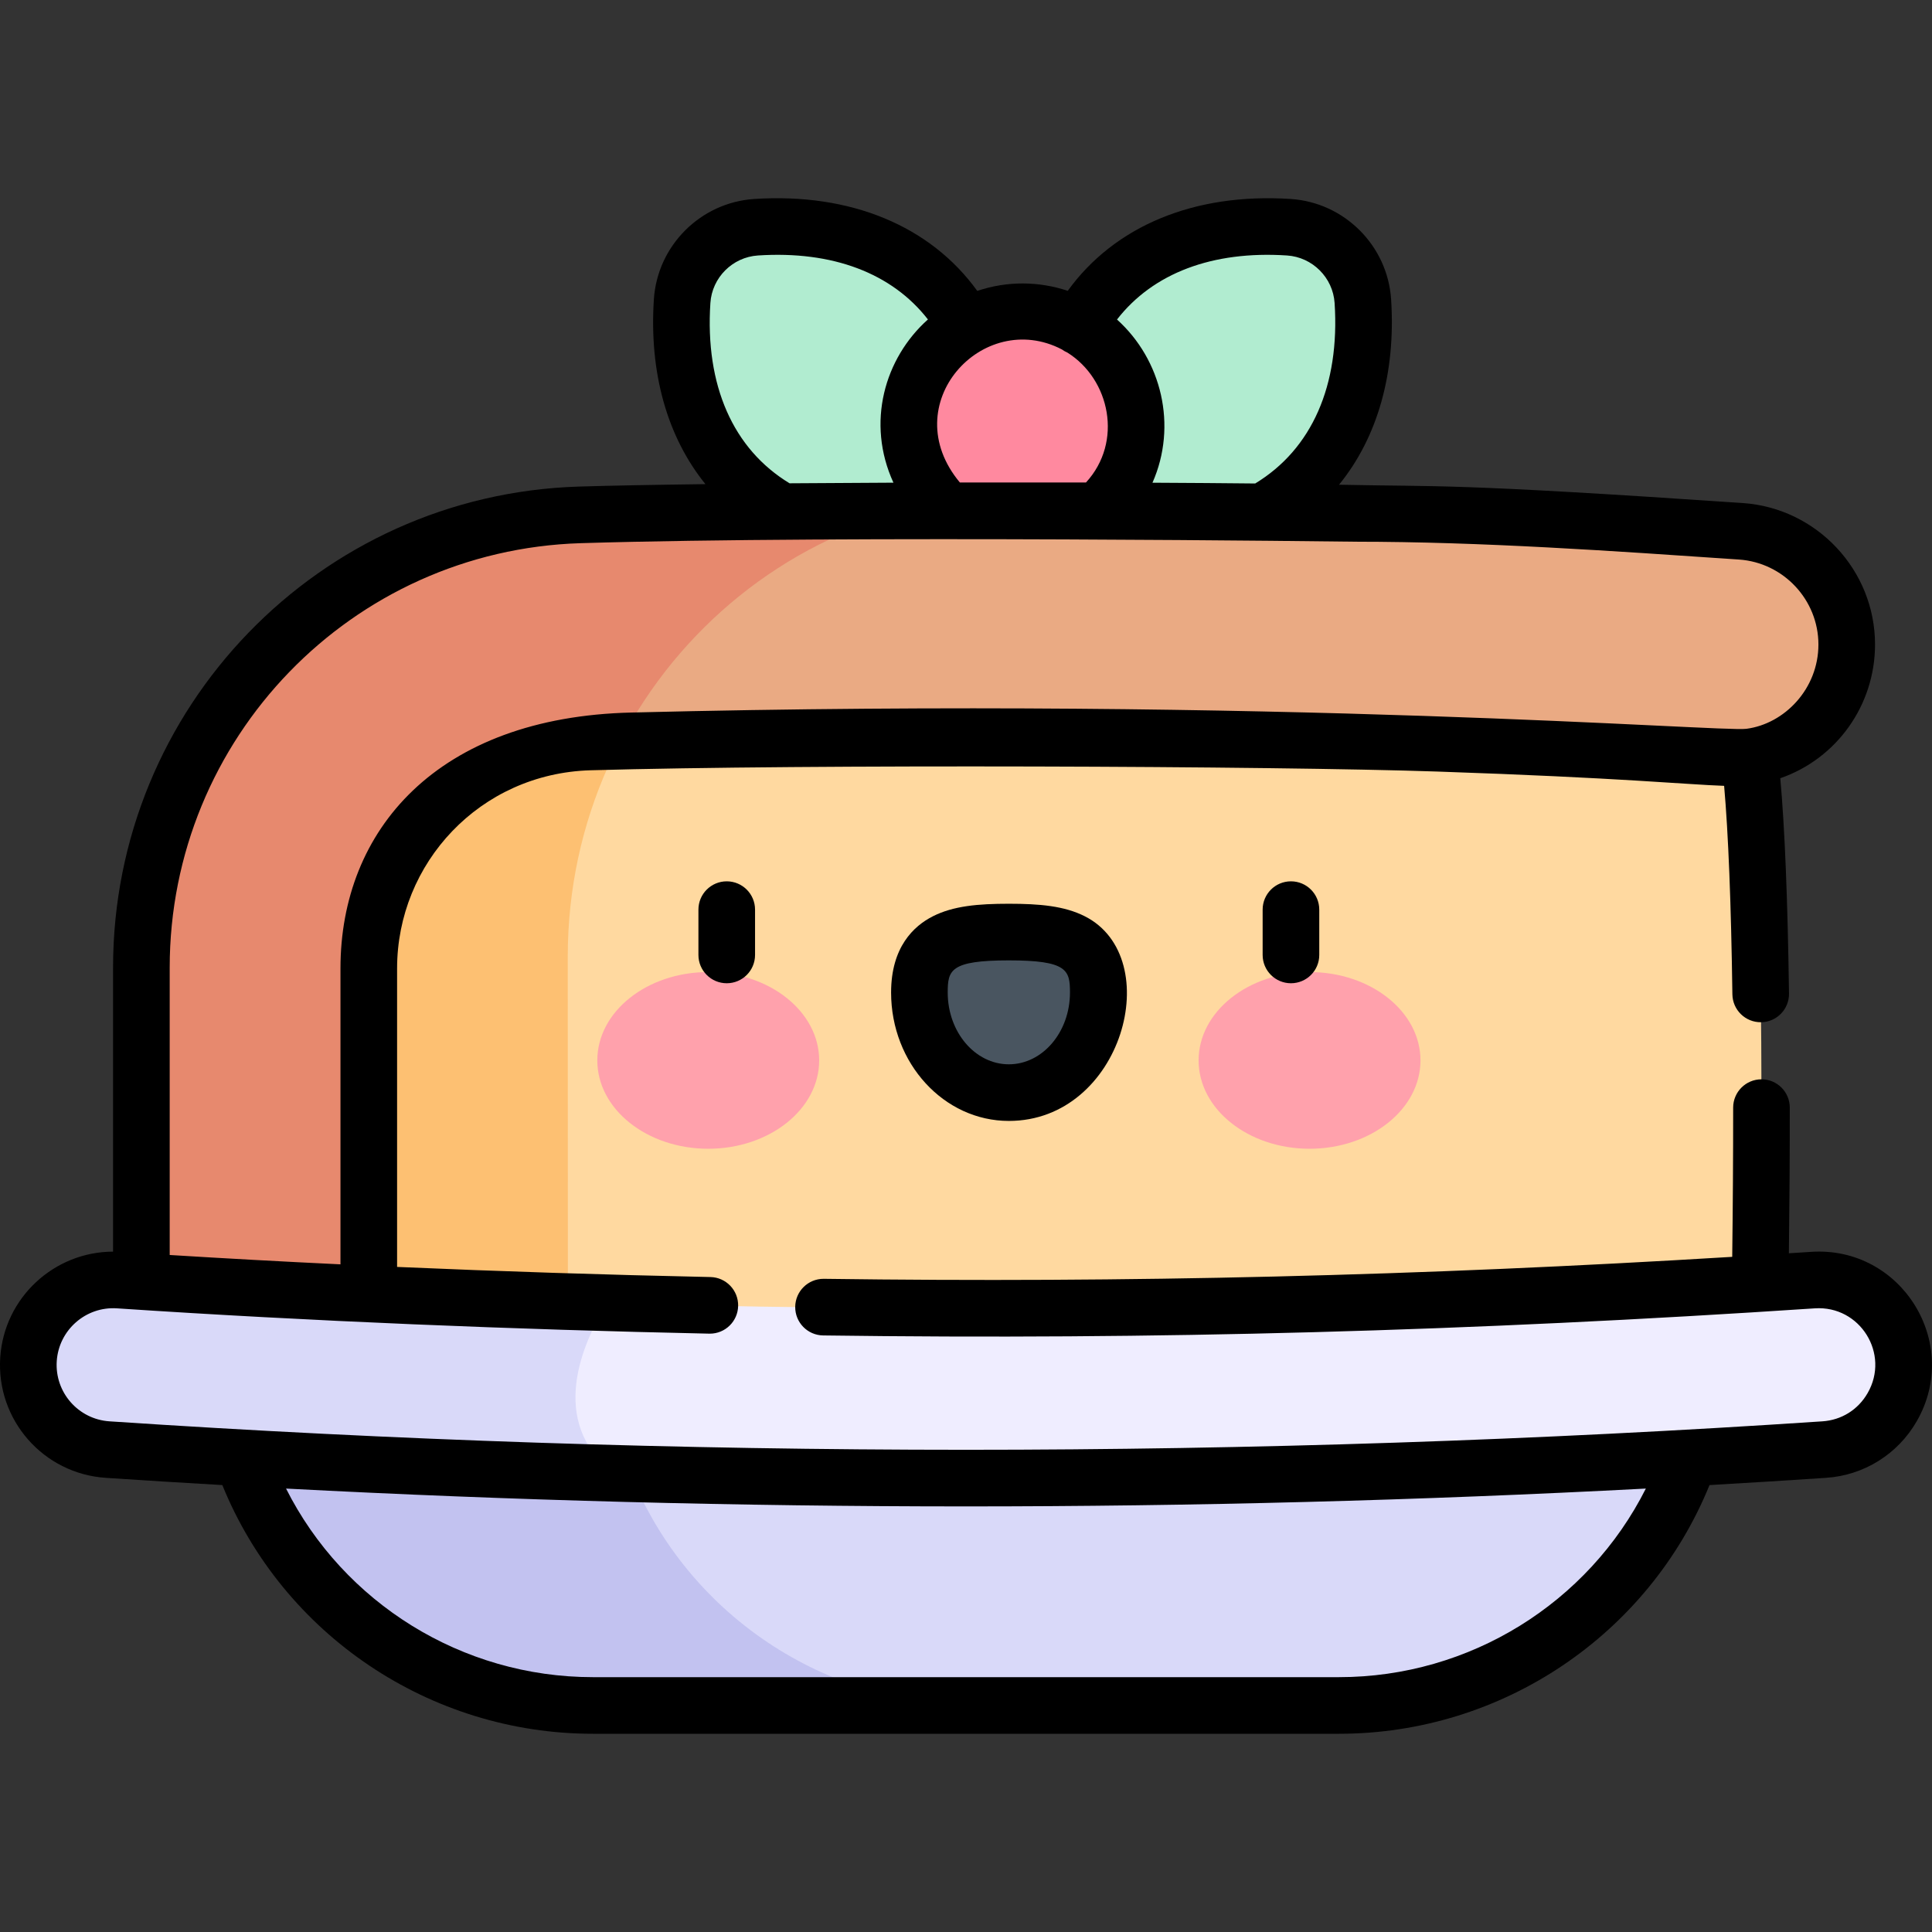 <svg id="Layer_1" enable-background="new 0 0 511.802 511.802" viewBox="0 0 511.802 511.802" xmlns="http://www.w3.org/2000/svg"><rect x="0" y="0" width="511.802" height="511.802" fill="#333333" stroke="none"/><g><g><path d="m447.604 386.197c-14.04 39.92-51.69 65.6-92.9 65.6h-96.35c-155.06-3.36-88.8-91.47-88.8-91.47 92.87-13.94 187.84-5.41 278.05 25.87z" fill="#d9d9f9"/><path d="m258.354 451.797h-101.27c-41.18 0-78.86-25.68-92.9-65.6 34.56-11.9 69.81-20.53 105.37-25.87l-4.09 25.87c14.04 39.92 51.72 65.6 92.89 65.6z" fill="#c2c2f0"/><path d="m285.731 86.505c10.018-18.077 29.755-28.012 55.717-26.312 10.482.686 18.908 9.112 19.595 19.595 1.761 26.902-8.97 47.12-28.308 56.767-15.954 17.907-35.176 28.508-45.98 23.32-12.946-6.218-17.943-37.092-1.024-73.37z" fill="#b1ecd0"/><path d="m465.924 361.447h-310.19c-89.76-140.79 34.44-198.68 34.44-198.68 5.73.86 11.65 1.69 17.79 2.35l254.2 27.25c6.151 26.202 4.347 141.167 3.76 169.08z" fill="#ffd9a0"/><path d="m190.174 162.767c-24.45 22.34-39.77 54.71-39.77 90.6 0 108.007.2 105.84-.36 108.08h-85.41c18.92-222.419 58.13-208.75 125.54-198.68z" fill="#fdc072"/><path d="m256.024 86.505c-10.018-18.077-29.755-28.012-55.717-26.312-10.482.686-18.908 9.112-19.595 19.595-1.716 26.214 8.429 46.081 26.841 56.006 16.977 21.489 45.356 22.676 57.91 10.919 13.063-12.232 13.16-42.376-9.439-60.208z" fill="#b1ecd0"/><path d="m250.962 135.304c-6.256-5.519-10.202-13.595-10.202-22.593 0-16.634 13.484-30.118 30.118-30.118s30.118 13.484 30.118 30.118c0 9.135-4.067 17.32-10.489 22.843-8.004 16.999-31.764 17.01-39.545-.25z" fill="#ff899f"/><path d="m489.234 170.738c0 13.33-8.67 24.45-20.16 28.38-10.166 3.591-9.706.444-88.05-2.22-47.513-1.619-173.813-1.786-216.68-.56-9.63-56.75 76.26-60.99 76.26-60.99 45.25-.16 93.64.06 118.2.66 33.98-.01 68.11 2.41 102.39 4.74 15.78 1.079 28.04 14.179 28.04 29.99z" fill="#eaaa83"/><path d="m240.604 135.347c-33.12 8.56-60.65 31.11-76.26 60.99-2.8.07-5.61.15-8.41.23-32.43.96-58.23 27.53-58.23 59.98v104.9h-60.24v-105.1c0-64.78 51.41-117.96 116.15-119.95 18.77-.57 51.94-.93 86.99-1.05z" fill="#e7896e"/><path d="m483.274 384.008c-106.76 7.13-214.24 9.18-320.78 6.27-67.2-23.47-1.68-45.05-1.68-45.05 7.7.22 15.4.41 23.11.57 94.04 2.06 194.51.08 296.35-6.69 9.36-.62 17.77 4.58 21.69 12.5 7.05 14.38-2.71 31.329-18.69 32.4z" fill="#efedff"/><path d="m162.494 390.278c-44.87-1.21-89.57-3.3-133.98-6.27-12.4-.83-21.78-11.55-20.95-23.95s11.56-21.76 23.95-20.95c42.95 2.87 86.09 4.91 129.3 6.12-6.53 10.539-15.79 31.339 1.68 45.05z" fill="#d9d9f9"/><ellipse cx="187.619" cy="280.911" fill="#ffa1ac" rx="29.387" ry="23.403"/><ellipse cx="346.908" cy="280.911" fill="#ffa1ac" rx="29.387" ry="23.403"/><path d="m290.957 262.93c0-14.643-10.608-16.019-23.694-16.019-13.085 0-23.693 1.376-23.693 16.019s10.608 26.513 23.693 26.513c13.086 0 23.694-11.87 23.694-26.513z" fill="#495560"/></g><g><path d="m479.765 331.625c-1.969.131-3.913.25-5.874.377.162-13.246.242-26.196.237-38.588-.002-4.141-3.358-7.497-7.5-7.497-4.143 0-7.502 3.36-7.5 7.503.005 12.683-.079 25.952-.249 39.529-83.033 5.056-160.043 6.916-240.618 5.822-.035 0-.069 0-.104 0-4.095 0-7.441 3.292-7.497 7.398-.057 4.142 3.256 7.545 7.397 7.601 87.692 1.187 171.174-1.092 262.702-7.178 11.995-.793 19.991 12.068 13.976 22.475-2.543 4.4-6.908 7.119-11.974 7.458-150.52 10.047-303.187 10.048-453.759 0-8.273-.554-14.522-7.692-13.968-15.966.551-8.241 7.707-14.523 15.967-13.967 51.02 3.407 105.758 5.621 156.881 6.705.055.001.108.002.162.002 4.068 0 7.409-3.254 7.495-7.341.088-4.142-3.198-7.57-7.339-7.658-27.915-.592-55.849-1.498-83.007-2.68v-79.076c0-27.857 21.912-51.632 51.227-52.491 57.491-1.642 181.147-1.135 224.328.337 48.808 1.66 66.127 3.446 75.987 3.787 1.115 12.61 1.851 31.117 2.189 55.228.058 4.126 3.443 7.45 7.604 7.394 4.142-.058 7.452-3.462 7.394-7.604-.348-24.846-1.125-43.961-2.31-57.033 15.018-5.201 25.1-19.418 25.1-35.428 0-19.669-15.386-36.128-35.031-37.473-77.798-5.291-79.434-4.278-106.961-4.851 10.161-12.475 15.077-29.495 13.796-49.119-.937-14.217-12.368-25.645-26.593-26.581-25.501-1.665-46.633 7.136-59.069 24.334-7.596-2.533-15.933-2.673-23.969.015-12.431-17.21-33.557-26.017-59.087-24.349-14.231.937-25.658 12.368-26.58 26.582-1.286 19.544 3.58 36.509 13.66 48.963-13.522.169-25.113.384-33.506.642-68.832 2.116-123.42 58.582-123.42 127.446v75.226c-15.624.035-28.828 12.191-29.886 27.988-1.107 16.547 11.387 30.826 27.934 31.935 10.29.687 20.59 1.322 30.898 1.915 16.106 39.608 54.924 65.886 98.164 65.886h197.63c43.249 0 82.07-26.278 98.174-65.886 10.307-.593 20.606-1.229 30.895-1.916 9.99-.669 18.947-6.246 23.96-14.919 12.005-20.768-4.021-46.534-27.956-44.947zm-138.824-263.948c6.744.444 12.165 5.86 12.608 12.595 1.426 21.845-6.047 38.723-21.034 47.806-8.349-.089-17.53-.156-27.215-.203 6.669-15.108 2.435-32.589-9.396-43.231 9.535-12.271 25.257-18.263 45.037-16.967zm-59.635 24.892c.458.333.951.623 1.479.846 11.237 7.052 14.796 23.621 4.904 34.398l-33.415-.003c-17.284-20.707 6.058-46.156 27.032-35.241zm-93.118-12.3c.437-6.734 5.853-12.148 12.596-12.592 19.777-1.293 35.498 4.688 45.032 16.948-11.5 10.265-16.414 27.376-9.137 43.239-9.44.039-18.694.094-27.518.165-14.957-9.07-22.408-25.931-20.973-47.76zm-34.353 63.621c69.384-2.131 205.044-.387 205.15-.387 33.632 0 68.262 2.45 101.677 4.723 11.805.808 21.052 10.694 21.052 22.507 0 11.738-8.975 21.023-19.086 22.334-6.844.895-123.23-8.593-295.329-4.312-51.54 1.202-77.104 31.188-77.104 67.788v78.392c-15.443-.739-30.569-1.568-45.24-2.479v-76.113c-.001-60.752 48.156-110.587 108.88-112.453zm200.859 300.403h-197.63c-34.676 0-66.037-19.672-81.287-49.96 119.892 6.301 240.33 6.303 360.221 0-15.246 30.293-46.616 49.96-81.304 49.96z"/><path d="m185.018 240.971v12c0 4.142 3.357 7.5 7.5 7.5s7.5-3.358 7.5-7.5v-12c0-4.142-3.357-7.5-7.5-7.5s-7.5 3.358-7.5 7.5z"/><path d="m267.251 239.411c-8.151 0-14.697.566-20.146 3.33-5.039 2.556-11.047 8.133-11.047 20.189 0 18.755 13.993 34.013 31.193 34.013 30.131 0 41.812-43.214 20.146-54.202-5.449-2.764-11.995-3.33-20.146-3.33zm0 42.532c-8.929 0-16.193-8.529-16.193-19.013 0-5.907.655-8.519 16.193-8.519s16.193 2.612 16.193 8.519c0 10.484-7.264 19.013-16.193 19.013z"/><path d="m334.483 240.971v12c0 4.142 3.357 7.5 7.5 7.5s7.5-3.358 7.5-7.5v-12c0-4.142-3.357-7.5-7.5-7.5s-7.5 3.358-7.5 7.5z"/></g></g><g/><g/><g/><g/><g/><g/><g/><g/><g/><g/><g/><g/><g/><g/><g/></svg>